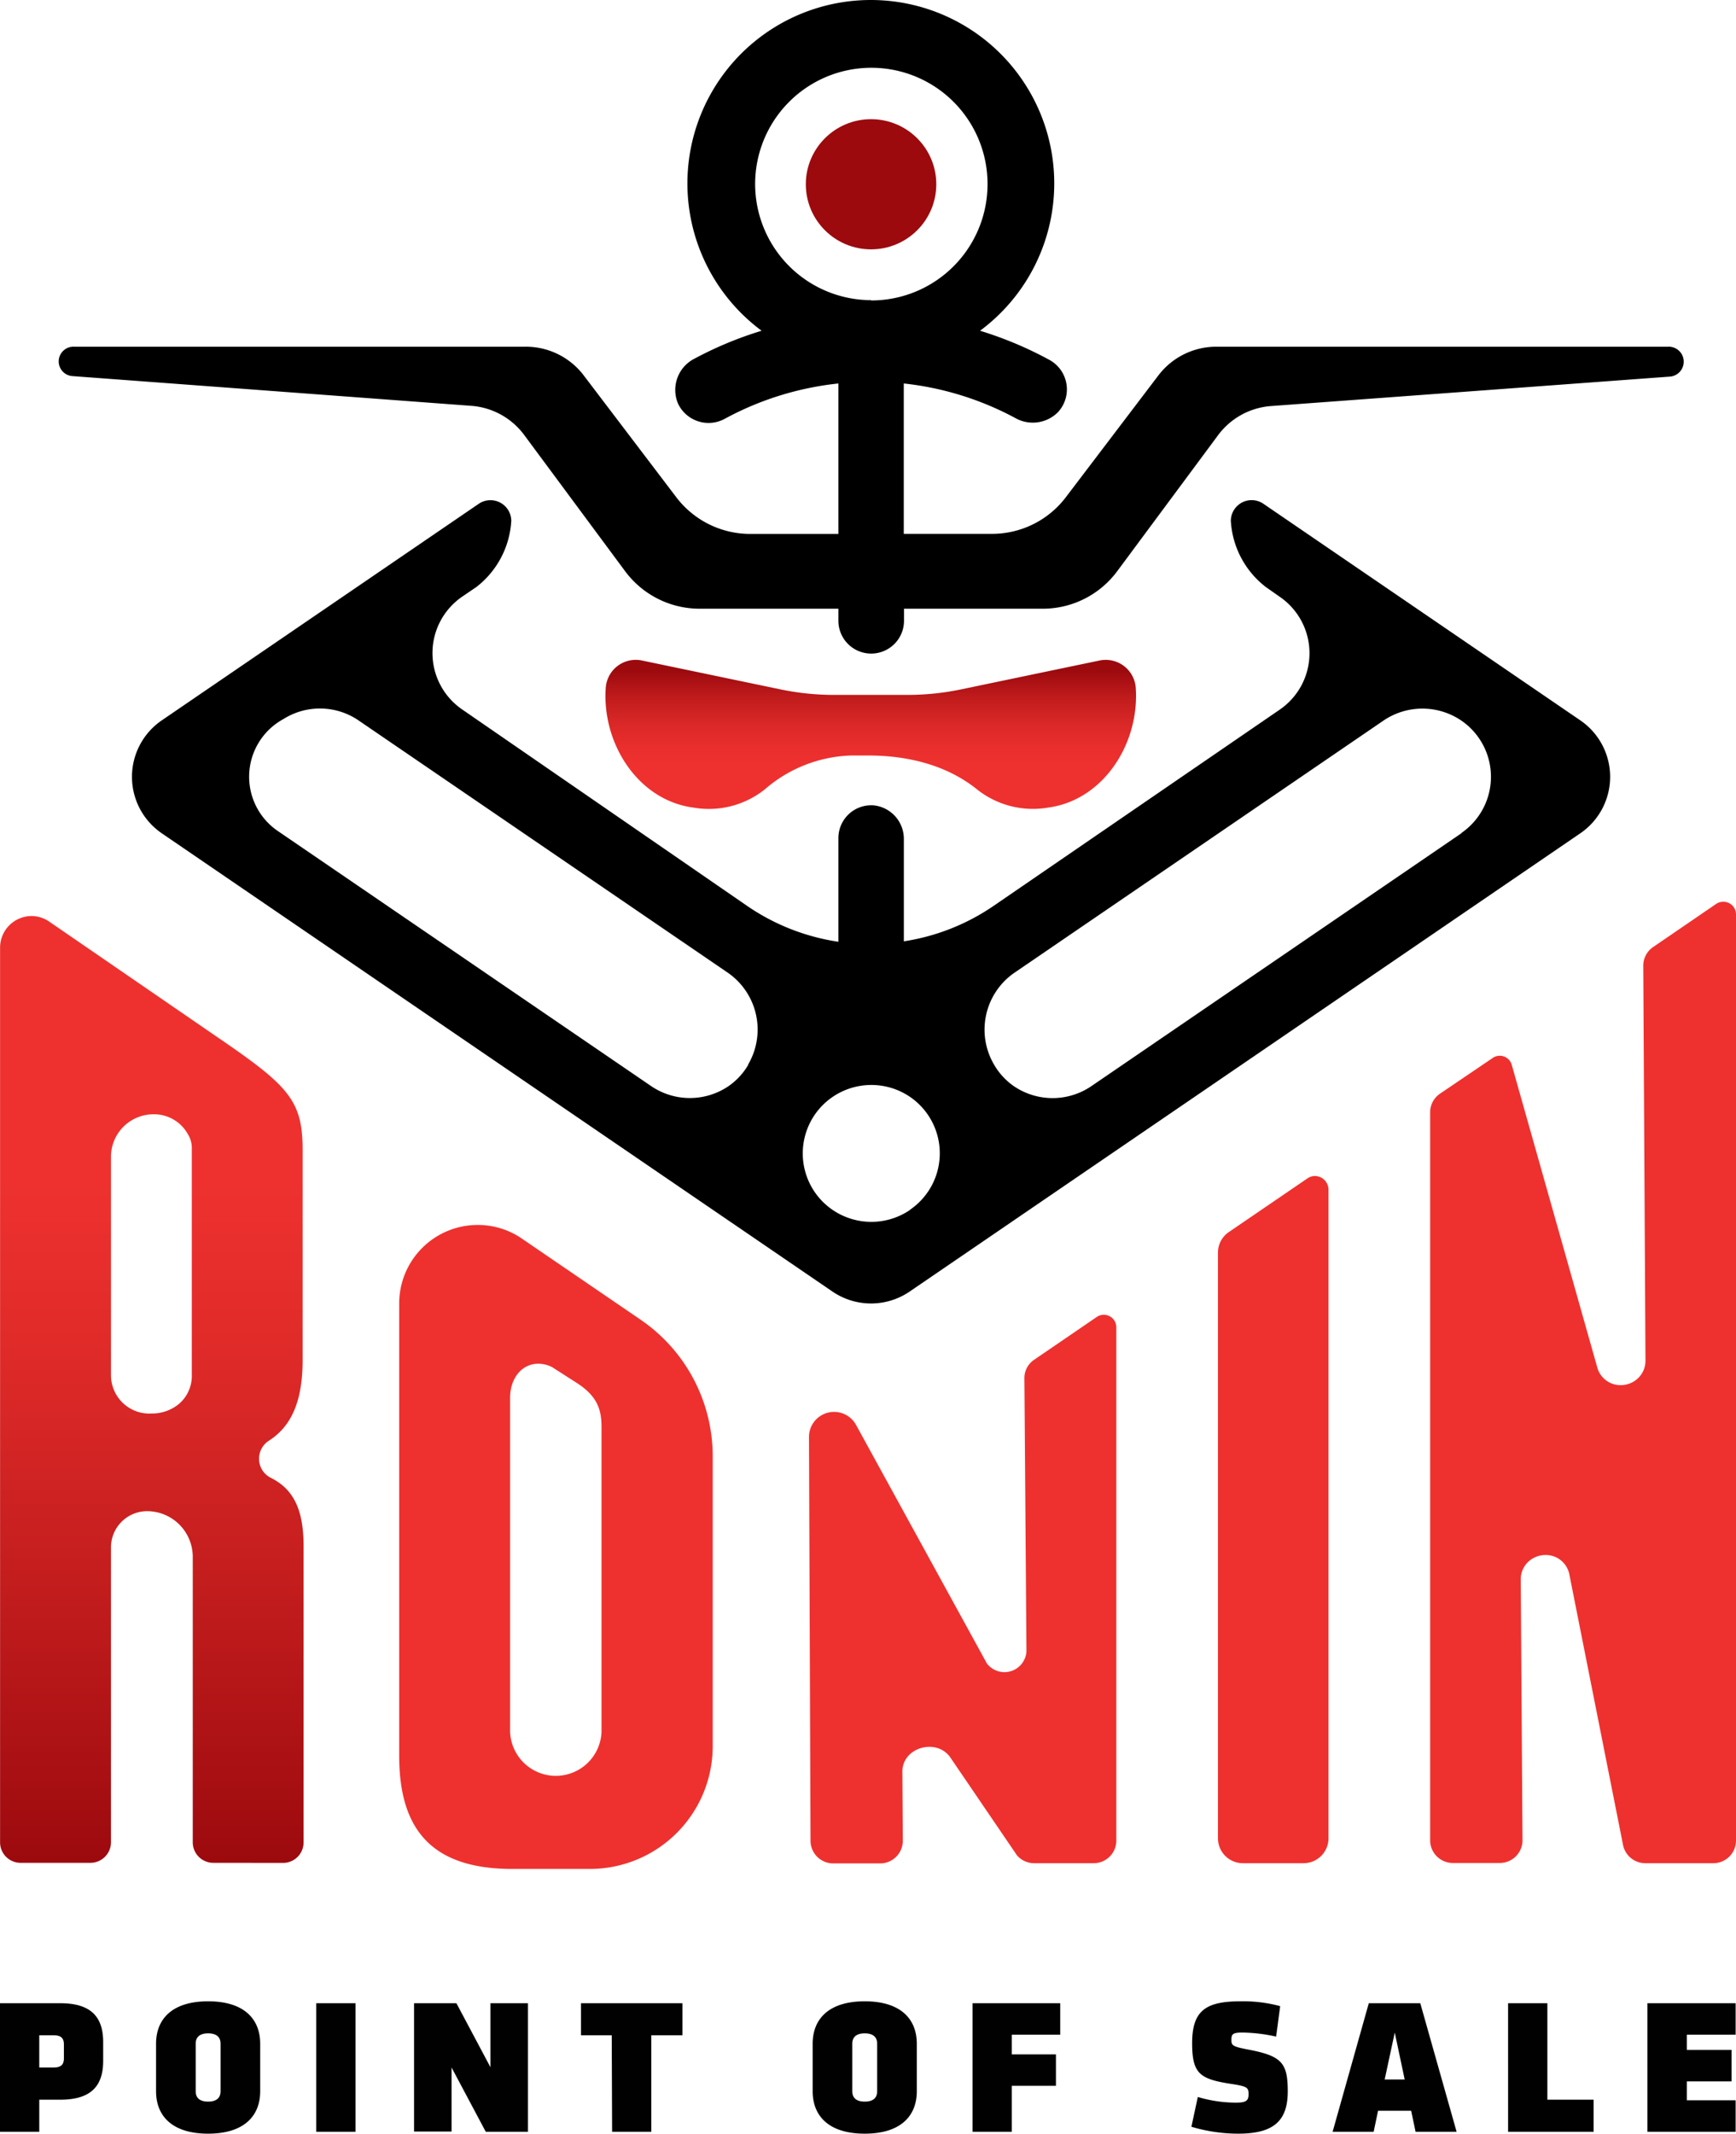 <svg xmlns="http://www.w3.org/2000/svg" xmlns:xlink="http://www.w3.org/1999/xlink" width="713" height="876" fill="none" xmlns:v="https://vecta.io/nano"><path d="M24.738 822.44c13.079 0 17.64 6.038 17.64 16.002v7.608c0 9.993-4.561 16.001-17.64 16.001H16.13v13.164H0V822.44h24.738zm-8.609 26.387h5.83c3.262 0 4.289-1.268 4.289-3.894v-5.465c0-2.596-1.027-3.864-4.289-3.864h-5.83v13.223zm47.967 9.752v-19.503c0-10.145 6.615-17.421 21.385-17.421s21.386 7.276 21.386 17.421v19.503c0 10.145-6.615 17.421-21.386 17.421s-21.385-7.276-21.385-17.421zm26.49-19.503c0-2.597-1.51-4.257-5.105-4.257s-5.105 1.66-5.105 4.257v19.503c0 2.597 1.51 4.257 5.105 4.257s5.105-1.66 5.105-4.257v-19.503zm39.298-16.636h16.129v52.775h-16.129V822.44zm40.173 0h17.398l13.985 26.297V822.44h15.405v52.775h-17.338l-14.045-26.388v26.297h-15.405V822.44zm81.192 13.164h-12.626V822.44h41.654v13.164H267.5v39.611h-16.1l-.151-39.611zm82.522 22.975v-19.503c0-10.145 6.614-17.421 21.385-17.421s21.385 7.276 21.385 17.421v19.503c0 10.145-6.615 17.421-21.385 17.421s-21.385-7.276-21.385-17.421zm26.49-19.503c0-2.597-1.511-4.257-5.105-4.257s-5.105 1.66-5.105 4.257v19.503c0 2.597 1.51 4.257 5.105 4.257s5.105-1.66 5.105-4.257v-19.503zm39.176 36.139V822.44h36.005v12.922h-19.875v8.091h18.123v12.892h-18.123v18.87h-16.13zm89.892-2.053l2.627-12.228c5.028 1.512 10.246 2.295 15.496 2.325 4.138 0 5.346-.634 5.346-3.412s-.423-3.26-7.189-4.287c-12.867-1.992-15.978-4.196-15.978-16.726 0-13.224 5.437-17.179 19.875-17.179a58.02 58.02 0 0 1 16.281 1.993l-1.662 12.499c-4.512-1.022-9.117-1.578-13.743-1.66-3.897 0-4.622.543-4.622 2.868s.151 2.838 6.857 4.106c13.834 2.626 16.281 5.464 16.281 17.179 0 12.076-5.739 17.36-20.329 17.36-6.517-.008-12.998-.964-19.24-2.838zm108.92 2.053h-16.854l-1.813-8.635H565.99l-1.812 8.635h-16.855l14.861-52.775h21.144l14.921 52.775zm-29.541-21.466h8.216l-4.077-19.263-4.139 19.263zm50.686-31.309h16.129v39.611h18.999v13.164h-35.128V822.44zm57.209 0h36.246v12.922h-20.026v6.25h18.365v12.922h-18.365v7.759h20.026v12.922h-36.246V822.44z" fill="#010101"/><path d="M87.596 764.804a8.43 8.43 0 0 1-5.948-2.456 8.42 8.42 0 0 1-2.479-5.937V639.147c-.016-4.97-2.002-9.731-5.524-13.24a18.79 18.79 0 0 0-13.264-5.479c-3.915.016-7.666 1.576-10.437 4.34a14.85 14.85 0 0 0-4.363 10.424v121.219a8.45 8.45 0 0 1-2.488 5.928c-1.578 1.572-3.712 2.458-5.94 2.465H8.458a8.43 8.43 0 0 1-5.948-2.456 8.42 8.42 0 0 1-2.479-5.937V389.01a12.98 12.98 0 0 1 3.815-9.131c2.428-2.42 5.714-3.783 9.143-3.791a12.87 12.87 0 0 1 7.28 2.324l68.083 46.767c30.055 20.5 35.945 26.297 35.945 47.008v86.077c0 16.635-4.38 27.172-13.834 33.21a8.8 8.8 0 0 0-3.091 3.393c-.711 1.385-1.041 2.933-.957 4.487a8.63 8.63 0 0 0 1.375 4.312c.833 1.29 1.996 2.334 3.367 3.025 9.485 4.74 13.532 13.164 13.532 28.169v121.581a8.42 8.42 0 0 1-2.468 5.926c-1.573 1.573-3.704 2.46-5.929 2.468l-28.695-.031zM63.13 457.484c-4.615-.024-9.051 1.779-12.34 5.015s-5.161 7.642-5.209 12.255v89.729a15.75 15.75 0 0 0 1.254 6.276 15.76 15.76 0 0 0 3.647 5.261c1.563 1.485 3.414 2.635 5.439 3.377s4.181 1.061 6.334.937a17.38 17.38 0 0 0 11.116-3.835c1.739-1.454 3.128-3.281 4.064-5.346a15.09 15.09 0 0 0 1.342-6.579V470.98a10.81 10.81 0 0 0-1.661-5.405c-1.391-2.484-3.428-4.547-5.895-5.971a15.83 15.83 0 0 0-8.121-2.12h.03z" fill="url(#A)"/><path d="M210.472 767.31c-31.746 0-46.517-14.733-46.517-46.374v-185.92c.016-4.233.867-8.421 2.503-12.326s4.026-7.448 7.033-10.428a32.22 32.22 0 0 1 10.492-6.942c3.92-1.603 8.118-2.418 12.353-2.398a31.88 31.88 0 0 1 18.123 5.676l48.631 33.211a67.92 67.92 0 0 1 21.772 24.377 67.87 67.87 0 0 1 7.859 31.719V716.89a50.39 50.39 0 0 1-3.854 19.33c-2.544 6.127-6.274 11.692-10.974 16.376a50.44 50.44 0 0 1-16.416 10.92c-6.137 2.525-12.713 3.814-19.35 3.794h-31.655zm10.602-207.416c-6.706 0-11.569 5.887-11.569 14.009v137.16a18.78 18.78 0 0 0 5.757 12.79 18.79 18.79 0 0 0 13.016 5.237c4.852 0 9.517-1.877 13.016-5.237a18.78 18.78 0 0 0 5.757-12.79V585.919c0-7.155-1.692-12.68-10.119-18.115l-10.27-6.582-.332-.151a12.76 12.76 0 0 0-5.256-1.177z" fill="url(#B)"/><path d="M424.749 764.955a9.32 9.32 0 0 1-3.886-.845 9.33 9.33 0 0 1-3.182-2.385l-27.185-39.914c-5.588-8.574-20.328-4.468-19.875 6.039l.181 27.746c.016 1.233-.212 2.456-.672 3.6s-1.143 2.185-2.008 3.064a9.35 9.35 0 0 1-3.032 2.056c-1.137.478-2.358.726-3.591.73h-19.271a9.34 9.34 0 0 1-6.579-2.711 9.33 9.33 0 0 1-2.755-6.558l-.634-165.782a10.29 10.29 0 0 1 2.149-6.325c1.399-1.811 3.363-3.105 5.58-3.676s4.561-.388 6.662.521 3.84 2.492 4.941 4.498l53.735 97.942a9.06 9.06 0 0 0 4.44 3.129 9.07 9.07 0 0 0 5.434.029c1.771-.547 3.332-1.623 4.472-3.084s1.805-3.236 1.905-5.086l-.846-111.981c-.031-1.524.324-3.032 1.031-4.383a9.07 9.07 0 0 1 3.016-3.346l25.675-17.541c.769-.526 1.666-.833 2.596-.888a5.14 5.14 0 0 1 2.682.575 5.13 5.13 0 0 1 2.004 1.873c.485.794.746 1.706.753 2.637v210.767a9.3 9.3 0 0 1-2.725 6.576c-1.745 1.744-4.111 2.723-6.579 2.723h-24.436z" fill="url(#C)"/><path d="M675.666 764.955c-2.14-.02-4.209-.775-5.858-2.138s-2.781-3.252-3.203-5.349l-22.02-110.924a9.84 9.84 0 0 0-3.429-5.872 9.85 9.85 0 0 0-6.418-2.25 10.39 10.39 0 0 0-7.31 3.02 9.9 9.9 0 0 0-2.839 7.155l.725 106.908a9.34 9.34 0 0 1-2.713 6.606c-.864.869-1.89 1.56-3.021 2.032a9.33 9.33 0 0 1-3.57.722h-19.301c-2.47 0-4.84-.979-6.589-2.722s-2.737-4.108-2.745-6.577V456.669a9.27 9.27 0 0 1 1.085-4.341c.711-1.337 1.739-2.479 2.993-3.328l21.627-14.643a4.99 4.99 0 0 1 2.87-.905 5.1 5.1 0 0 1 3.112 1.032 5.11 5.11 0 0 1 1.842 2.711l35.098 124.148a9.84 9.84 0 0 0 3.568 5.334 9.85 9.85 0 0 0 6.098 2.003c1.353 0 2.692-.266 3.941-.784s2.384-1.278 3.339-2.235c.929-.937 1.661-2.05 2.154-3.274a9.9 9.9 0 0 0 .715-3.852l-.906-162.038a9.29 9.29 0 0 1 1.081-4.356c.711-1.342 1.74-2.49 2.997-3.343l25.825-17.662a5.11 5.11 0 0 1 3.021-.906c1.365 0 2.674.54 3.642 1.502s1.515 2.267 1.523 3.631v380.293c0 2.467-.98 4.832-2.725 6.576s-4.111 2.723-6.578 2.723h-28.031z" fill="url(#D)"/><path d="M510.472 764.955a10.24 10.24 0 0 1-7.24-2.997c-1.921-1.92-3-4.523-3-7.238V514.274a10.22 10.22 0 0 1 1.177-4.761c.774-1.467 1.894-2.724 3.264-3.662l32.289-22.04c.886-.624 1.937-.971 3.021-.996a5.65 5.65 0 0 1 3.983 1.643 5.64 5.64 0 0 1 1.665 3.973V754.72c0 2.715-1.079 5.318-2.999 7.238s-4.525 2.997-7.24 2.997h-24.92z" fill="url(#E)"/><path d="M649.055 295.748L518.9 206.833a8.56 8.56 0 0 0-4.327-1.481c-1.55-.092-3.096.24-4.472.96a8.54 8.54 0 0 0-4.582 7.526 36.93 36.93 0 0 0 4.228 15.151 36.95 36.95 0 0 0 10.15 12.021l5.678 3.986c3.775 2.577 6.864 6.035 8.999 10.076s3.25 8.541 3.25 13.111a28.07 28.07 0 0 1-3.25 13.11 28.09 28.09 0 0 1-8.999 10.077L408.257 371.8a89.09 89.09 0 0 1-37.032 14.673v-41.845c.057-3.404-1.144-6.709-3.373-9.283a13.84 13.84 0 0 0-8.709-4.666 13.49 13.49 0 0 0-5.543.61c-1.785.588-3.427 1.542-4.82 2.802s-2.509 2.796-3.273 4.512-1.161 3.573-1.165 5.451v42.601c-13.527-2.004-26.414-7.086-37.666-14.855l-116.804-80.491a28.07 28.07 0 0 1-8.999-10.076c-2.135-4.041-3.25-8.541-3.25-13.111a28.06 28.06 0 0 1 3.25-13.11 28.08 28.08 0 0 1 8.999-10.077l5.769-3.925c4.198-3.238 7.652-7.34 10.128-12.028a36.98 36.98 0 0 0 4.219-15.144c-.011-1.547-.443-3.063-1.248-4.384a8.55 8.55 0 0 0-3.327-3.118c-1.37-.719-2.911-1.053-4.456-.965a8.56 8.56 0 0 0-4.319 1.462L66.452 295.748c-3.775 2.577-6.864 6.036-8.999 10.076a28.07 28.07 0 0 0 0 26.221 28.08 28.08 0 0 0 8.999 10.077l275.383 188.094c4.686 3.215 10.235 4.936 15.919 4.936a28.13 28.13 0 0 0 15.918-4.936l275.383-188.094a28.09 28.09 0 0 0 8.999-10.077 28.07 28.07 0 0 0 3.25-13.11c0-4.57-1.116-9.07-3.25-13.111s-5.224-7.499-8.999-10.076zM307.341 437.135a27.72 27.72 0 0 1-8.065 8.755 28.28 28.28 0 0 1-15.934 4.916c-5.684 0-11.237-1.713-15.933-4.916L114.116 341.186a26.97 26.97 0 0 1-8.848-10.038c-2.059-4.036-3.068-8.525-2.932-13.054a26.95 26.95 0 0 1 13.14-22.346l1.54-.906a28.13 28.13 0 0 1 15.235-3.947c5.351.16 10.544 1.844 14.971 4.853l151.933 103.768a28.38 28.38 0 0 1 11.383 17.235 28.37 28.37 0 0 1-3.318 20.384h.121zm66.452 59.598a28.25 28.25 0 0 1-31.837 0c-3.775-2.577-6.864-6.036-8.999-10.076a28.08 28.08 0 0 1 0-26.222c2.135-4.04 5.224-7.499 8.999-10.076a28.25 28.25 0 0 1 31.837 0 28.09 28.09 0 0 1 8.972 10.1c2.124 4.046 3.228 8.549 3.216 13.119a28.06 28.06 0 0 1-3.284 13.102 28.08 28.08 0 0 1-9.025 10.053h.121zm226.541-154.702l-152.085 103.89a28.28 28.28 0 0 1-15.933 4.915c-5.685 0-11.238-1.713-15.934-4.915a27.4 27.4 0 0 1-8.064-8.756 28.37 28.37 0 0 1-3.319-20.384c1.495-6.97 5.558-13.122 11.383-17.235l151.843-103.708c4.713-3.202 10.28-4.914 15.979-4.914s11.266 1.712 15.979 4.914a27.99 27.99 0 0 1 8.946 10.047c2.121 4.026 3.228 8.508 3.225 13.058a27.98 27.98 0 0 1-3.242 13.054 27.99 27.99 0 0 1-8.959 10.034h.181zm84.756-199.687H499.538a29.88 29.88 0 0 0-13.244 3.098c-4.118 2.037-7.71 4.996-10.498 8.647l-37.998 49.997c-3.548 4.69-8.136 8.494-13.404 11.114s-11.07 3.982-16.952 3.982h-36.247V157.44c15.98 1.72 31.477 6.507 45.64 14.1a14.6 14.6 0 0 0 9.227 1.862c3.196-.415 6.166-1.877 8.444-4.157a13.8 13.8 0 0 0 3.077-5.338 13.79 13.79 0 0 0 .446-6.145c-.317-2.056-1.094-4.014-2.274-5.727a13.81 13.81 0 0 0-4.542-4.166 153.39 153.39 0 0 0-28.695-12.076 75.3 75.3 0 0 0 26.954-37.737 75.26 75.26 0 0 0-.275-46.366 75.29 75.29 0 0 0-27.399-37.414 75.36 75.36 0 0 0-88.27 0c-12.843 9.28-22.431 22.373-27.399 37.414a75.26 75.26 0 0 0-.275 46.366 75.3 75.3 0 0 0 26.954 37.737 151.84 151.84 0 0 0-27.487 11.412c-3.279 1.632-5.812 4.451-7.086 7.883a14.4 14.4 0 0 0 .229 10.594 13.85 13.85 0 0 0 3.398 4.517c1.431 1.256 3.106 2.204 4.92 2.785s3.728.781 5.623.59a13.87 13.87 0 0 0 5.391-1.702c14.42-7.81 30.235-12.714 46.546-14.432v61.772h-36.246c-5.882-.007-11.683-1.373-16.949-3.992s-9.854-6.419-13.408-11.104l-37.998-49.997c-2.784-3.664-6.379-6.633-10.504-8.676a29.82 29.82 0 0 0-13.268-3.099H30.417a6.05 6.05 0 0 0-4.347 1.587c-1.181 1.085-1.883 2.594-1.951 4.195s.503 3.164 1.588 4.345a6.05 6.05 0 0 0 4.197 1.95l164.046 12.227a29.76 29.76 0 0 1 12.031 3.718 29.75 29.75 0 0 1 9.415 8.359l41.351 55.794a38.12 38.12 0 0 0 13.485 11.335 38.14 38.14 0 0 0 17.144 4.063h56.967v4.951c0 3.572 1.42 6.997 3.946 9.522s5.953 3.944 9.526 3.944 6.999-1.419 9.526-3.944a13.46 13.46 0 0 0 3.946-9.522v-4.951h56.937a38.07 38.07 0 0 0 17.147-4.057c5.319-2.674 9.937-6.558 13.481-11.341l41.321-55.703c2.509-3.423 5.72-6.272 9.418-8.354a29.82 29.82 0 0 1 12.028-3.723l164.046-12.107a6.15 6.15 0 0 0 3.857-10.691 6.16 6.16 0 0 0-4.431-1.597zm-327.306-19.111c-9.435-.018-18.654-2.831-26.49-8.083a47.71 47.71 0 0 1-17.537-21.427c-3.599-8.718-4.531-18.307-2.679-27.554a47.7 47.7 0 0 1 13.082-24.401 47.73 47.73 0 0 1 24.437-13.03 47.75 47.75 0 0 1 27.562 2.73 47.72 47.72 0 0 1 21.403 17.57 47.69 47.69 0 0 1 8.037 26.493 47.74 47.74 0 0 1-3.623 18.304 47.77 47.77 0 0 1-10.362 15.52 47.8 47.8 0 0 1-15.52 10.367 47.81 47.81 0 0 1-18.31 3.633v-.121z" fill="#000"/><path d="M314.137 324.068c9.883-8.607 22.449-13.516 35.552-13.889h6.887c16.794 0 32.652 4.167 44.825 14.009 4.04 3.182 8.702 5.484 13.685 6.758a36.9 36.9 0 0 0 15.251.639c23.077-3.019 37.938-26.75 36.096-49.665a12.38 12.38 0 0 0-5.152-8.731 12.38 12.38 0 0 0-9.951-1.957l-56.484 11.775c-7.311 1.534-14.761 2.303-22.231 2.295h-29.934a108.26 108.26 0 0 1-22.261-2.295l-56.485-11.775c-1.703-.399-3.471-.432-5.188-.097a12.36 12.36 0 0 0-4.771 2.041 12.35 12.35 0 0 0-3.511 3.82 12.34 12.34 0 0 0-1.632 4.924c-1.873 22.915 13.018 46.706 36.095 49.665a36.86 36.86 0 0 0 15.409-.635 36.87 36.87 0 0 0 13.8-6.882z" fill="url(#F)"/><path d="M357.754 102.371c14.797 0 26.792-11.963 26.792-26.72s-11.995-26.72-26.792-26.72-26.793 11.963-26.793 26.72 11.996 26.72 26.793 26.72z" fill="url(#G)"/><defs><linearGradient id="A" x1="62.344" y1="764.804" x2="62.344" y2="376.088" xlink:href="#H"><stop stop-color="#9c0a0e"/><stop offset=".3" stop-color="#c41d1e"/><stop offset=".57" stop-color="#e22c2a"/><stop offset=".72" stop-color="#ee312f"/></linearGradient><linearGradient id="B" x1="41056.2" y1="124501" x2="41056.2" y2="101349" xlink:href="#H"><stop stop-color="#9c0a0e"/><stop offset=".3" stop-color="#c41d1e"/><stop offset=".57" stop-color="#e22c2a"/><stop offset=".72" stop-color="#ee312f"/></linearGradient><linearGradient id="C" x1="47404.2" y1="106007" x2="47404.2" y2="89207.4" xlink:href="#H"><stop stop-color="#9c0a0e"/><stop offset=".3" stop-color="#c41d1e"/><stop offset=".57" stop-color="#e22c2a"/><stop offset=".72" stop-color="#ee312f"/></linearGradient><linearGradient id="D" x1="58026.7" y1="185189" x2="58026.7" y2="133598" xlink:href="#H"><stop stop-color="#9c0a0e"/><stop offset=".3" stop-color="#c41d1e"/><stop offset=".57" stop-color="#e22c2a"/><stop offset=".72" stop-color="#ee312f"/></linearGradient><linearGradient id="E" x1="19346.7" y1="132587" x2="19346.7" y2="106221" xlink:href="#H"><stop stop-color="#9c0a0e"/><stop offset=".3" stop-color="#c41d1e"/><stop offset=".57" stop-color="#e22c2a"/><stop offset=".72" stop-color="#ee312f"/></linearGradient><linearGradient id="F" x1="357.754" y1="331.978" x2="357.754" y2="270.96" xlink:href="#H"><stop offset=".3" stop-color="#ee312f"/><stop offset=".42" stop-color="#e92e2d"/><stop offset=".58" stop-color="#d92727"/><stop offset=".75" stop-color="#c01b1c"/><stop offset=".93" stop-color="#9c0a0e"/></linearGradient><linearGradient id="G" x1="19644.9" y1="13343" x2="19644.9" y2="12396.6" xlink:href="#H"><stop offset=".3" stop-color="#ee312f"/><stop offset=".42" stop-color="#e92e2d"/><stop offset=".58" stop-color="#d92727"/><stop offset=".75" stop-color="#c01b1c"/><stop offset=".93" stop-color="#9c0a0e"/></linearGradient><linearGradient id="H" gradientUnits="userSpaceOnUse"/></defs></svg>